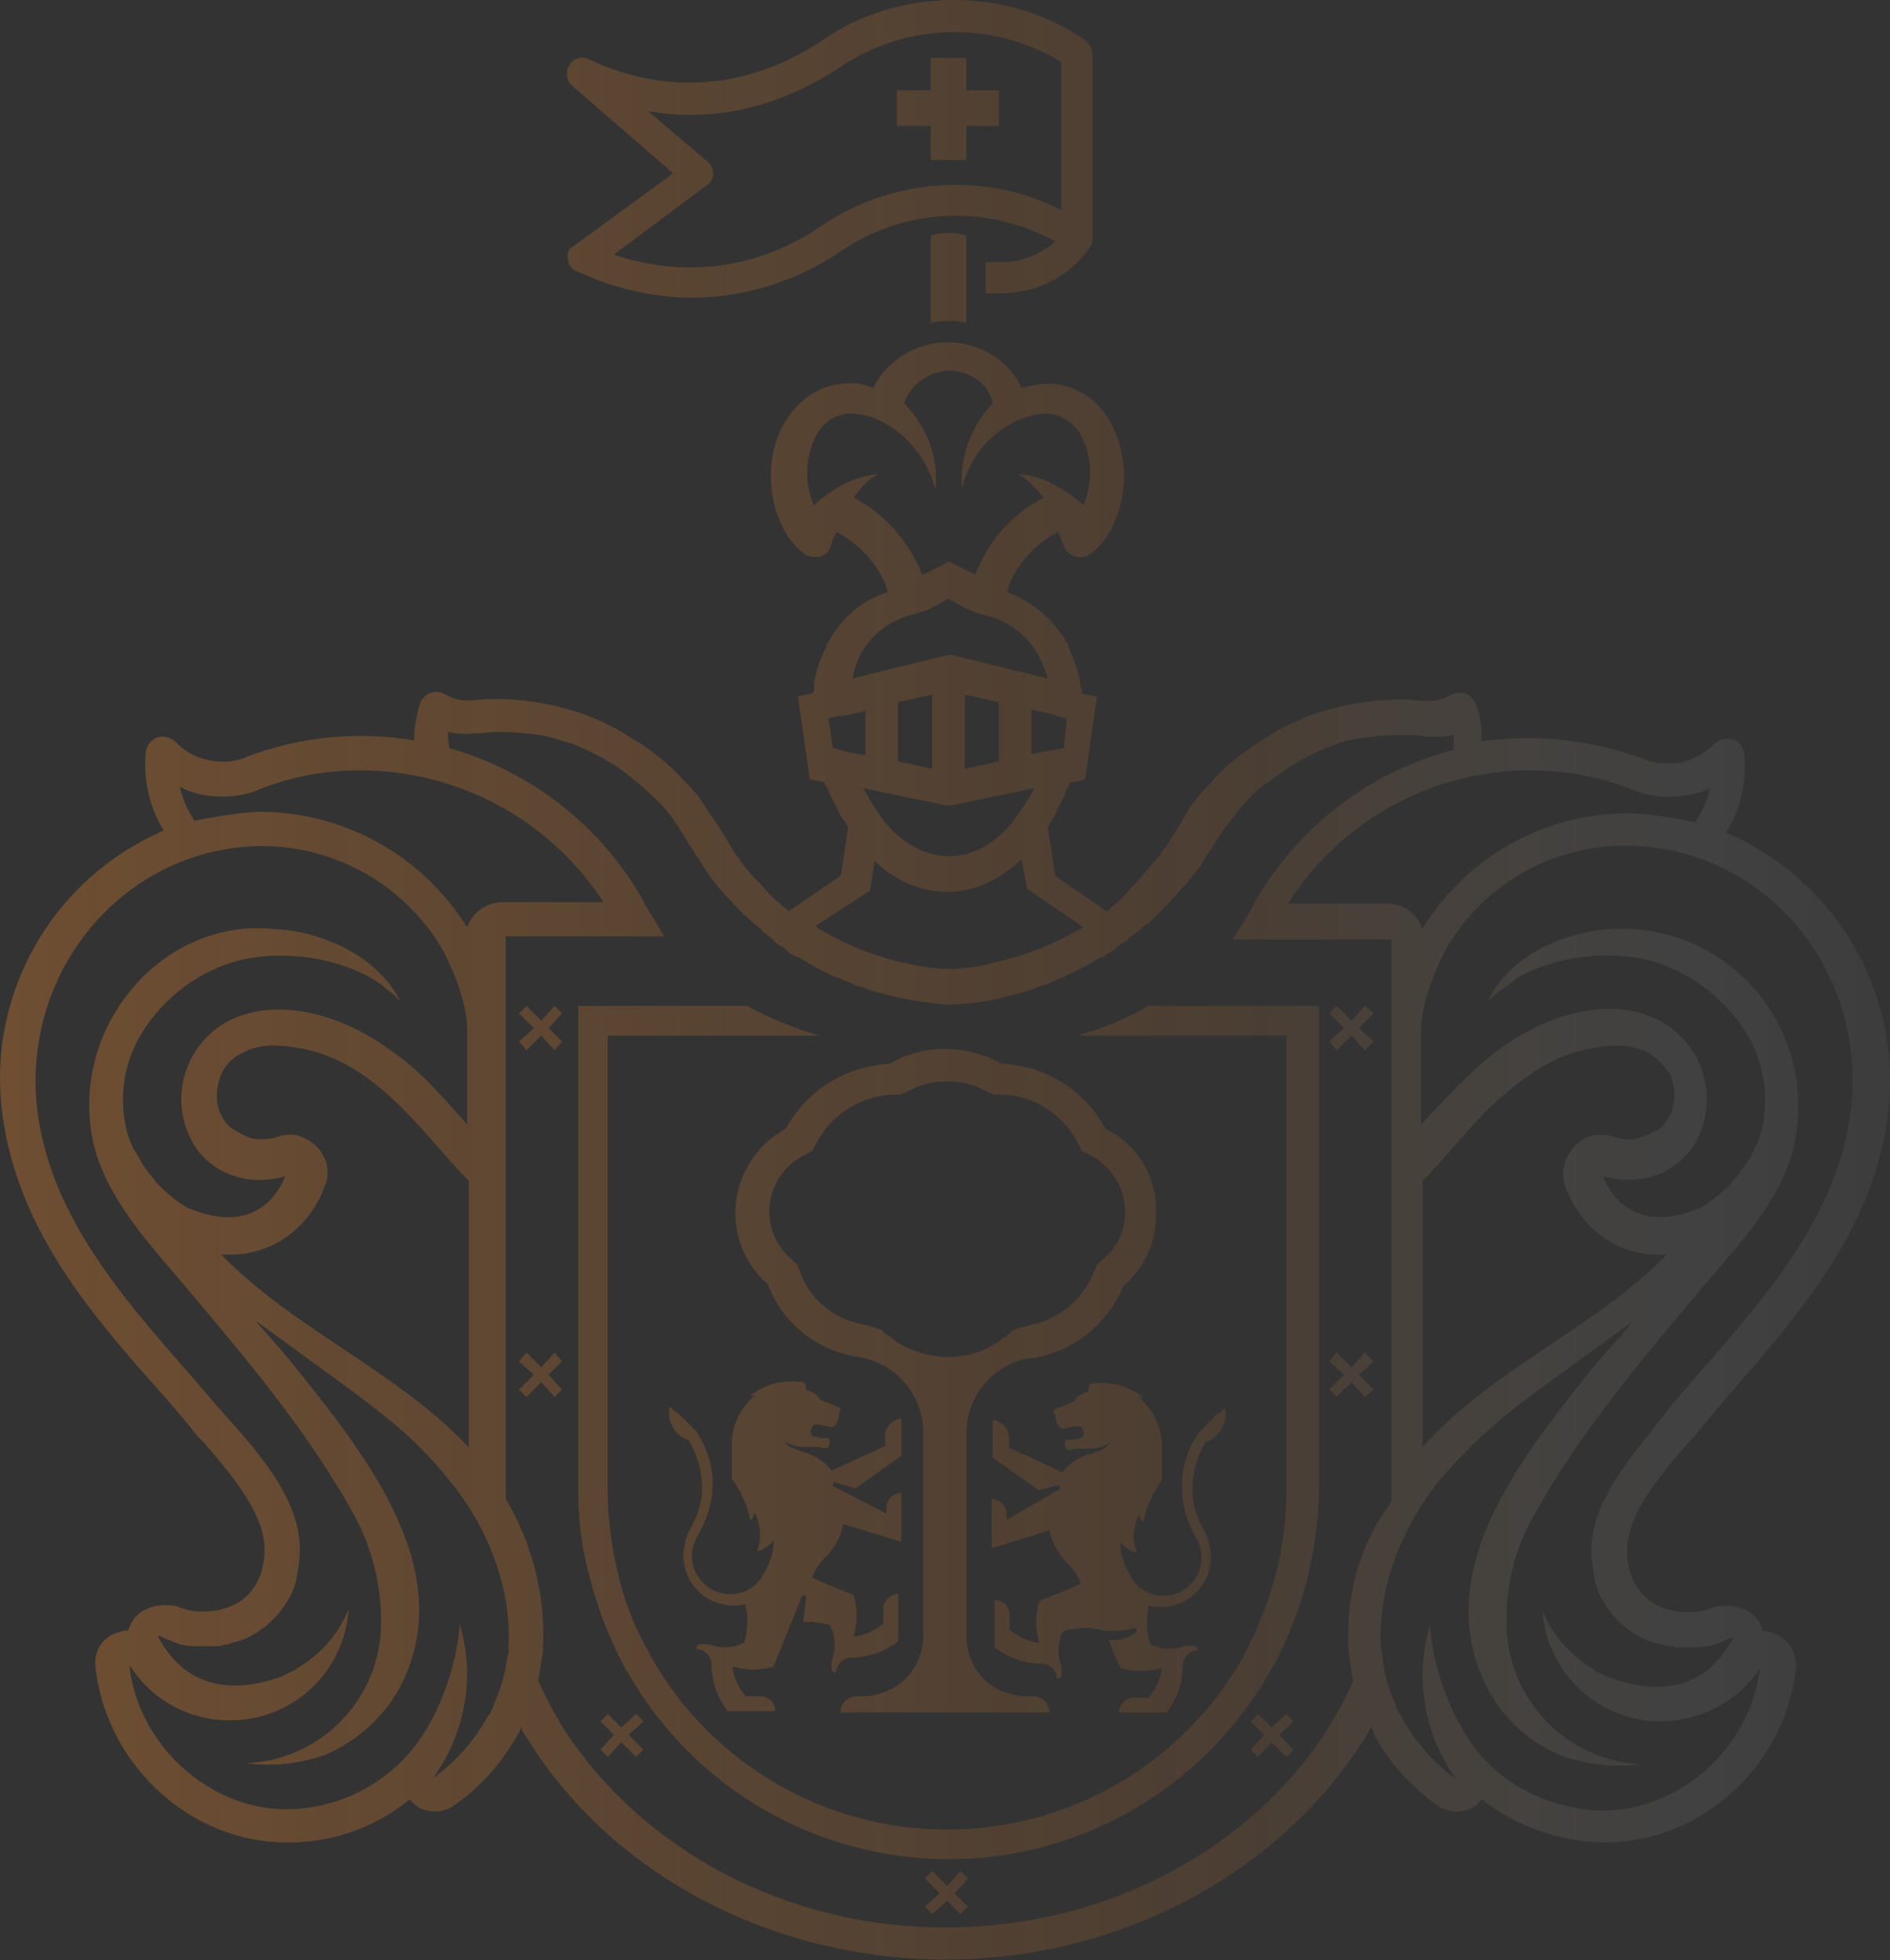 <svg width="217" height="225" viewBox="0 0 217 225" fill="none" xmlns="http://www.w3.org/2000/svg">
<rect x="0" y="0" width="217" height="225" fill="#333333" stroke="none"/>
<path fill-rule="evenodd" clip-rule="evenodd" d="M65.212 29.761C65.22 30.065 65.322 30.358 65.505 30.601C65.688 30.844 65.941 31.024 66.231 31.116C70.376 33.096 74.904 34.143 79.497 34.183C85.638 34.131 91.622 32.236 96.674 28.742C100.266 26.336 104.452 24.967 108.772 24.787C113.091 24.606 117.377 25.62 121.158 27.718C119.376 29.288 117.072 30.137 114.698 30.097H113.167V33.671H114.698C121.699 33.671 124.779 28.936 125.215 28.266L125.238 28.23C125.398 27.976 125.46 27.673 125.414 27.377V6.12C125.395 5.817 125.308 5.523 125.16 5.258C125.013 4.993 124.808 4.765 124.561 4.589C115.722 -1.53 103.304 -1.53 94.465 4.589C86.128 10.206 76.606 11.054 67.591 6.803C67.206 6.608 66.761 6.571 66.349 6.698C65.937 6.825 65.591 7.108 65.383 7.485C65.141 7.855 65.042 8.3 65.104 8.738C65.166 9.176 65.384 9.576 65.719 9.864L77.284 19.898L65.89 28.23C65.611 28.361 65.389 28.587 65.264 28.869C65.14 29.15 65.121 29.467 65.212 29.761ZM81.215 21.258C81.425 21.099 81.595 20.893 81.712 20.657C81.83 20.422 81.891 20.162 81.891 19.898C81.891 19.635 81.83 19.375 81.712 19.139C81.595 18.903 81.425 18.697 81.215 18.538L74.408 12.755C82.063 14.116 89.718 12.222 96.519 7.656C100.251 5.16 104.62 3.783 109.11 3.688C113.599 3.594 118.022 4.786 121.856 7.123V24.128C113.354 19.701 102.472 20.394 94.481 25.83C87.013 30.929 78.66 31.953 70.477 29.228L81.194 21.226L81.215 21.258ZM106.867 27.036V37.064C108.209 36.752 109.606 36.752 110.948 37.064V27.036C109.618 26.629 108.197 26.629 106.867 27.036ZM110.946 18.368H106.866V14.458H102.961V10.372H106.866V6.633H110.946V10.372H114.691V14.458H110.946V18.368ZM196.939 161.973L196.939 161.973L196.939 161.973L196.939 161.973L196.939 161.973L196.939 161.973L196.939 161.973L196.939 161.972L196.939 161.972L196.939 161.972L196.94 161.972L196.94 161.972L196.94 161.972C197.569 161.215 198.199 160.458 198.874 159.702C199.102 159.437 199.33 159.172 199.559 158.907L199.567 158.898C204.617 153.042 209.749 147.091 213.324 139.634C216.386 133.004 217.592 126.203 216.727 119.898C215.995 114.591 213.903 109.563 210.655 105.302C207.407 101.041 203.114 97.692 198.191 95.579C199.878 92.831 200.598 89.597 200.234 86.393C200.186 86.031 200.031 85.692 199.789 85.419C199.546 85.146 199.228 84.952 198.874 84.862C198.516 84.777 198.142 84.781 197.786 84.874C197.429 84.967 197.101 85.146 196.831 85.396C195.851 86.392 194.617 87.101 193.262 87.444C191.846 87.727 190.383 87.667 188.995 87.268L188.653 87.097C184.457 85.557 180.027 84.752 175.558 84.718C173.735 84.718 172.065 84.876 170.25 85.047L170.117 85.06V84.718C170.154 83.382 169.922 82.052 169.434 80.808C169.332 80.537 169.172 80.291 168.967 80.085C168.762 79.88 168.516 79.721 168.244 79.619C167.966 79.517 167.669 79.48 167.374 79.51C167.079 79.539 166.795 79.635 166.543 79.79C165.773 80.249 164.89 80.484 163.993 80.467H163.316C162.358 80.334 161.391 80.279 160.424 80.302C159.059 80.329 157.696 80.441 156.344 80.638C155.021 80.822 153.714 81.106 152.434 81.486C151.154 81.838 149.906 82.293 148.7 82.846C147.513 83.371 146.375 83.997 145.297 84.718C144.544 85.147 143.86 85.646 143.2 86.127L143.2 86.127C142.816 86.407 142.44 86.681 142.064 86.932C141.021 87.747 140.055 88.656 139.178 89.647C138.923 89.991 138.622 90.292 138.321 90.592L138.32 90.592L138.32 90.592L138.32 90.592L138.32 90.593L138.32 90.593L138.32 90.593L138.32 90.593L138.32 90.593L138.32 90.593L138.32 90.593L138.32 90.593L138.319 90.593C138.023 90.889 137.728 91.184 137.477 91.519C136.964 92.159 136.509 92.843 136.116 93.562C135.884 93.935 135.651 94.321 135.414 94.713C134.788 95.751 134.135 96.831 133.396 97.83C133.311 97.915 133.268 97.999 133.226 98.083C133.183 98.169 133.14 98.253 133.054 98.337L132.884 98.507L132.713 98.678C132.542 98.849 132.416 99.019 132.289 99.19C132.162 99.361 132.036 99.532 131.865 99.702C131.697 99.87 131.531 100.077 131.365 100.285L131.364 100.285C131.191 100.501 131.017 100.718 130.841 100.892C130.29 101.421 129.778 101.99 129.31 102.593L128.632 103.271C128.459 103.445 128.242 103.618 128.026 103.791L128.026 103.791L128.026 103.792L128.026 103.792L128.026 103.792L128.026 103.792L128.025 103.792L128.025 103.792L128.025 103.792L128.025 103.792L128.025 103.792L128.025 103.793C127.817 103.959 127.61 104.125 127.443 104.29L127.101 104.631L121.148 100.55L120.3 94.939C120.431 94.68 120.585 94.445 120.736 94.216L120.736 94.216L120.737 94.216C120.981 93.845 121.216 93.488 121.324 93.067L121.49 92.73L122.023 91.706L122.189 91.37C122.267 91.218 122.311 91.067 122.35 90.93C122.399 90.761 122.441 90.614 122.535 90.517C122.535 90.431 122.577 90.389 122.618 90.346C122.659 90.303 122.701 90.261 122.701 90.175C122.718 90.047 122.778 89.929 122.871 89.839L124.573 89.498L125.939 79.971L124.232 79.635C124.232 79.293 124.232 78.952 124.061 78.787C124.061 78.613 124.018 78.398 123.975 78.185C123.933 77.973 123.89 77.762 123.89 77.592C123.6 76.48 123.202 75.399 122.701 74.365V74.146C121.207 71.319 118.728 69.138 115.734 68.017H115.563C115.579 67.887 115.642 67.767 115.739 67.681C115.739 67.61 115.768 67.539 115.801 67.457C115.848 67.339 115.905 67.198 115.905 66.998C117.018 64.417 119.005 62.312 121.516 61.05C121.708 61.631 121.934 62.199 122.194 62.752C122.336 63.126 122.595 63.444 122.932 63.658C123.27 63.873 123.668 63.972 124.066 63.941C124.574 63.95 125.064 63.758 125.432 63.408C126.085 62.869 126.656 62.239 127.128 61.536C128.226 59.738 128.876 57.703 129.025 55.601C129.173 53.5 128.816 51.394 127.982 49.459C126.621 46.232 123.896 44.189 120.514 44.023C119.419 44.056 118.333 44.235 117.286 44.557C115.921 41.319 112.352 39.281 108.778 39.281C105.204 39.281 101.636 41.49 100.275 44.557C99.272 44.072 98.149 43.887 97.043 44.023C93.816 44.189 91.095 46.232 89.575 49.459C88.742 51.393 88.384 53.499 88.531 55.6C88.679 57.702 89.328 59.737 90.423 61.536C90.898 62.238 91.471 62.868 92.125 63.408C92.506 63.732 92.985 63.919 93.485 63.941C94.333 63.941 95.016 63.771 95.357 62.752C95.527 62.164 95.754 61.594 96.035 61.05C98.509 62.361 100.481 64.452 101.646 66.998C101.646 67.072 101.676 67.143 101.711 67.227C101.759 67.343 101.817 67.482 101.817 67.681C101.831 67.81 101.892 67.929 101.988 68.017H101.817C98.585 69.046 96.376 71.249 94.845 74.146V74.317C94.3 75.332 93.9 76.418 93.656 77.544C93.515 77.926 93.457 78.333 93.485 78.739C93.528 79.033 93.468 79.332 93.314 79.587L91.613 79.923L92.973 89.45L94.674 89.791V89.791C94.674 89.957 94.674 90.127 94.845 90.127C94.845 90.213 94.888 90.255 94.93 90.298C94.973 90.341 95.016 90.383 95.016 90.469C95.091 90.618 95.133 90.768 95.171 90.903C95.219 91.077 95.261 91.226 95.357 91.322L95.528 91.658C95.693 92 95.864 92.341 96.035 92.682L96.205 93.018C96.541 93.679 96.939 94.306 97.395 94.891L96.547 100.502L90.594 104.583C89.398 103.699 88.314 102.673 87.367 101.527L86.833 100.993C86.16 100.298 85.534 99.559 84.961 98.779V98.609L84.79 98.438L84.619 98.267C84.533 98.184 84.491 98.099 84.448 98.014C84.405 97.93 84.363 97.845 84.278 97.761C84.046 97.388 83.813 97.002 83.576 96.61C82.95 95.573 82.297 94.492 81.558 93.493C81.275 93.135 81.055 92.775 80.833 92.415L80.833 92.414L80.833 92.414L80.833 92.414L80.833 92.414L80.833 92.414L80.833 92.414L80.833 92.414L80.833 92.414L80.833 92.414L80.833 92.414L80.833 92.414L80.833 92.414C80.636 92.093 80.438 91.772 80.197 91.45C79.678 90.784 79.109 90.158 78.496 89.578C77.618 88.585 76.65 87.677 75.605 86.863C74.599 86.025 73.516 85.284 72.372 84.649C70.176 83.207 67.768 82.116 65.235 81.416C63.948 81.055 62.641 80.772 61.319 80.568C59.968 80.371 58.605 80.259 57.239 80.232C56.272 80.214 55.306 80.269 54.348 80.398H53.67C52.774 80.414 51.89 80.18 51.12 79.72C50.87 79.561 50.585 79.463 50.29 79.434C49.994 79.404 49.696 79.444 49.419 79.549C49.148 79.653 48.902 79.812 48.697 80.017C48.492 80.222 48.333 80.468 48.229 80.739C47.837 82.008 47.607 83.322 47.546 84.649V84.99C41.092 83.907 34.467 84.553 28.343 86.863L28.002 87.028C26.629 87.513 25.142 87.573 23.734 87.199C22.363 86.904 21.117 86.192 20.166 85.161C19.895 84.911 19.568 84.731 19.211 84.638C18.855 84.545 18.481 84.541 18.123 84.628C17.783 84.743 17.479 84.945 17.24 85.213C17.002 85.481 16.837 85.807 16.762 86.159C16.398 89.362 17.115 92.596 18.8 95.344C13.878 97.456 9.585 100.805 6.338 105.065C3.091 109.325 1.001 114.352 0.269 119.658C-0.584 125.957 0.605 132.753 3.667 139.394C7.236 147.044 12.682 153.338 18.123 159.462L18.123 159.462C19.483 160.993 20.843 162.524 22.033 164.049C22.438 164.601 22.893 165.113 23.393 165.58C26.625 169.314 30.37 173.747 30.37 177.849C30.37 182.266 27.644 184.992 23.222 184.992C22.289 184.996 21.364 184.814 20.502 184.458C20.181 184.319 19.831 184.26 19.483 184.287C19.483 184.287 15.749 183.754 14.72 187.179C14.371 187.151 14.021 187.21 13.701 187.349C12.813 187.553 12.036 188.089 11.53 188.846C11.025 189.604 10.828 190.526 10.98 191.425V191.601C12.34 202.653 21.862 211.497 32.92 211.497H33.261C38.281 211.473 43.141 209.732 47.034 206.563L47.205 206.734C47.536 207.127 47.954 207.438 48.424 207.644C48.895 207.85 49.407 207.946 49.92 207.923C50.714 207.96 51.496 207.721 52.134 207.246C55.172 205.128 57.676 202.332 59.447 199.079C59.661 198.848 59.783 198.546 59.788 198.231C59.875 198.318 59.918 198.447 59.961 198.577C60.002 198.702 60.043 198.827 60.125 198.914C60.334 199.241 60.487 199.486 60.648 199.744L60.649 199.744C60.75 199.906 60.855 200.073 60.978 200.269C70.841 215.578 89.036 224.929 108.592 224.929C128.147 224.929 146.347 215.407 156.21 200.269C156.532 199.843 156.816 199.39 157.059 198.914C157.142 198.828 157.185 198.698 157.227 198.57C157.27 198.437 157.313 198.307 157.4 198.231C157.446 198.324 157.493 198.404 157.536 198.478C157.651 198.676 157.741 198.831 157.741 199.079C159.513 202.332 162.017 205.128 165.055 207.246C165.701 207.7 166.474 207.937 167.263 207.923C167.777 207.946 168.29 207.851 168.761 207.644C169.233 207.438 169.651 207.127 169.983 206.734L170.154 206.563C174.101 209.636 178.927 211.365 183.927 211.497H184.269C195.321 211.497 204.848 202.824 206.203 191.601V191.499C206.285 190.611 206.059 189.722 205.564 188.98C205.069 188.238 204.334 187.689 203.482 187.424C203.162 187.284 202.812 187.226 202.464 187.253C201.445 183.85 197.7 184.362 197.7 184.362C197.353 184.336 197.006 184.394 196.687 184.533C195.818 184.874 194.894 185.055 193.961 185.066C189.539 185.066 186.818 182.34 186.818 177.924C186.818 173.843 190.552 169.389 193.79 165.655C194.23 165.241 194.628 164.785 194.98 164.295H194.958C195.649 163.523 196.293 162.749 196.938 161.974L196.938 161.974L196.938 161.974L196.938 161.974L196.938 161.974L196.938 161.974L196.938 161.973L196.939 161.973ZM175.755 88.452C179.774 88.411 183.762 89.163 187.49 90.666L187.826 90.831C189.909 91.538 192.146 91.656 194.292 91.173C194.996 91.022 195.681 90.793 196.335 90.49C196.014 91.887 195.437 93.213 194.633 94.4C194.633 94.4 189.709 93.349 186.973 93.349C182.225 93.343 177.556 94.559 173.415 96.882C169.274 99.205 165.801 102.555 163.332 106.61C163.026 105.733 162.446 104.978 161.677 104.457C160.908 103.937 159.992 103.678 159.064 103.719H147.862C150.848 99.028 154.969 95.166 159.844 92.492C164.718 89.818 170.189 88.417 175.75 88.42L175.755 88.452ZM179.654 136.023C179.729 136.171 179.771 136.321 179.81 136.456C179.858 136.629 179.9 136.779 179.996 136.871C179.996 136.871 182.716 144.339 191.054 144.014H191.39C187.459 148.025 182.771 151.166 178.075 154.312L178.075 154.312C172.818 157.834 167.552 161.362 163.332 166.124V135.538C163.453 135.415 163.574 135.311 163.688 135.214L163.688 135.214L163.689 135.214L163.689 135.214C163.891 135.041 164.071 134.889 164.18 134.684C165.056 133.74 165.91 132.769 166.768 131.791C168.072 130.307 169.387 128.809 170.816 127.371C174.384 123.968 178.283 120.911 183.399 120.228C185.437 119.887 187.48 119.887 189.347 120.911C190.301 121.525 191.114 122.334 191.731 123.285C191.731 123.285 193.427 126.688 190.712 129.409C190.542 129.585 190.366 129.755 190.179 129.755C189.346 130.266 188.422 130.612 187.458 130.774C186.829 130.81 186.198 130.753 185.586 130.604C184.885 130.324 184.13 130.208 183.378 130.262C182.801 130.316 182.243 130.496 181.744 130.789C181.244 131.082 180.815 131.481 180.487 131.958C180.029 132.522 179.713 133.187 179.564 133.898C179.416 134.609 179.439 135.345 179.633 136.044L179.654 136.023ZM122.151 85.876L122.494 82.519C122.168 82.397 121.784 82.284 121.411 82.174C121.199 82.111 120.989 82.049 120.796 81.987C120.521 81.925 120.264 81.865 120.013 81.807L120.011 81.807L120.01 81.807C119.485 81.685 118.989 81.569 118.412 81.454V86.553L120.284 86.217L122.151 85.876ZM108.89 92.512L108.912 92.507L108.933 92.512H108.89ZM108.912 92.507L118.764 90.469C118.373 91.243 117.918 91.984 117.404 92.682C117.19 92.999 116.979 93.318 116.768 93.637C116.64 93.829 116.513 94.021 116.385 94.213C114.513 96.592 111.963 98.289 108.917 98.289C105.871 98.289 103.305 96.422 101.449 94.213C101.172 93.781 100.899 93.377 100.624 92.969L100.623 92.969L100.623 92.969L100.623 92.969L100.623 92.969L100.623 92.968L100.623 92.968L100.623 92.968L100.62 92.963C100.557 92.87 100.493 92.776 100.43 92.682C100.154 92.329 99.936 91.931 99.72 91.534L99.719 91.534C99.518 91.165 99.317 90.798 99.07 90.469L108.912 92.507ZM103.108 87.412V80.606C103.604 80.497 104.082 80.387 104.536 80.282L104.538 80.282L104.538 80.282L104.539 80.282C105.486 80.064 106.331 79.869 107.023 79.757V88.255L103.108 87.412ZM110.763 88.255V79.757C111.35 79.852 112.048 80.014 112.825 80.194L112.826 80.194L112.826 80.194L112.827 80.194L112.829 80.195C113.406 80.328 114.026 80.472 114.678 80.606V87.412L110.763 88.255ZM98.014 57.135C98.862 55.945 99.71 54.927 100.905 54.414C100.905 54.414 97.331 54.414 93.437 57.988C92.935 56.808 92.676 55.538 92.676 54.255C92.676 52.971 92.935 51.701 93.437 50.52C94.283 48.654 95.644 47.633 97.518 47.459C98.882 47.496 100.219 47.844 101.428 48.477C102.888 49.282 104.169 50.376 105.193 51.692C106.216 53.008 106.961 54.519 107.381 56.132C107.381 56.132 108.234 51.865 104.831 47.459C104.658 47.288 104.486 47.072 104.314 46.856L104.314 46.856C104.147 46.647 103.98 46.437 103.812 46.269C104.198 45.212 104.888 44.294 105.796 43.629C106.704 42.965 107.788 42.584 108.912 42.535C111.291 42.535 113.504 44.066 114.011 46.269C113.633 46.631 113.292 47.029 112.992 47.459C109.792 51.881 110.443 56.132 110.443 56.132C110.803 54.494 111.524 52.956 112.554 51.632C113.584 50.308 114.896 49.23 116.396 48.477C117.604 47.845 118.942 47.496 120.306 47.459C121.199 47.555 122.05 47.89 122.769 48.428C123.488 48.967 124.049 49.69 124.392 50.52C124.894 51.701 125.152 52.971 125.152 54.255C125.152 55.538 124.894 56.808 124.392 57.988C120.476 54.414 116.924 54.414 116.924 54.414C118.044 55.141 119.025 56.062 119.82 57.135C116.58 58.779 113.998 61.479 112.502 64.79C112.421 64.873 112.38 65.001 112.339 65.129C112.296 65.263 112.253 65.396 112.165 65.472C112.165 65.558 112.123 65.642 112.08 65.726C112.037 65.81 111.995 65.894 111.995 65.979L108.933 64.454C107.948 65.03 106.925 65.54 105.871 65.979C105.871 65.894 105.828 65.81 105.786 65.726C105.743 65.642 105.7 65.558 105.7 65.472C105.616 65.388 105.574 65.258 105.532 65.129C105.488 64.996 105.446 64.865 105.359 64.79C103.812 61.517 101.249 58.831 98.051 57.135H98.014ZM103.625 70.913C104.077 70.734 104.577 70.595 105.075 70.456C105.512 70.334 105.947 70.212 106.346 70.065C107.229 69.675 108.081 69.218 108.896 68.7C109.711 69.217 110.563 69.674 111.445 70.065C112.327 70.422 113.237 70.706 114.166 70.913C117.398 72.103 119.441 74.647 120.29 77.885L117.402 77.175C109.781 75.302 109.222 75.165 109.088 75.165C108.917 75.165 108.069 75.335 97.886 77.885C98.14 76.313 98.81 74.837 99.827 73.611C100.843 72.385 102.17 71.454 103.668 70.913H103.625ZM95.624 85.876L95.117 82.478C95.722 82.282 96.35 82.167 96.984 82.137C97.561 82.021 98.058 81.906 98.583 81.784L98.585 81.783C98.836 81.725 99.093 81.665 99.369 81.603V86.708L97.496 86.361L95.624 85.855V85.876ZM100.425 98.801L100.596 98.972C102.775 101.116 105.699 102.335 108.757 102.375C111.989 102.375 114.539 101.014 116.918 98.972L117.265 98.63L117.942 102.033L124.408 106.45L123.383 106.983C120.617 108.543 117.638 109.69 114.539 110.387C112.715 110.92 110.828 111.207 108.928 111.24C107.265 111.193 105.612 110.964 103.999 110.557C100.838 109.888 97.798 108.74 94.984 107.154C94.495 106.932 94.038 106.647 93.624 106.306L99.913 102.225L99.891 102.204L100.425 98.801ZM22.865 91.151C25.009 91.635 27.244 91.516 29.325 90.81L29.666 90.645C33.398 89.156 37.383 88.405 41.401 88.431C46.942 88.433 52.395 89.818 57.265 92.46C62.135 95.103 66.268 98.92 69.289 103.564H57.895C56.968 103.522 56.051 103.779 55.283 104.299C54.514 104.819 53.933 105.574 53.627 106.45C51.13 102.422 47.652 99.092 43.519 96.773C39.385 94.454 34.731 93.221 29.991 93.189C27.266 93.189 22.337 94.213 22.337 94.213C21.531 93.025 20.954 91.698 20.635 90.298C21.329 90.686 22.074 90.974 22.849 91.151H22.865ZM58.407 189.302C58.451 189.596 58.391 189.896 58.236 190.15V190.32C58.236 190.488 58.194 190.656 58.151 190.826C58.109 190.997 58.066 191.168 58.066 191.339C57.793 192.813 57.336 194.247 56.705 195.607V195.777C56.621 195.861 56.579 195.992 56.536 196.121C56.493 196.254 56.45 196.384 56.364 196.46C56.364 196.626 56.193 196.796 56.023 196.967C54.493 199.792 52.343 202.234 49.733 204.109C52.228 200.639 53.594 196.483 53.644 192.209C53.623 190.252 53.337 188.307 52.795 186.426C52.437 190.619 51.162 194.681 49.061 198.327C47.429 201.136 45.097 203.474 42.293 205.114C39.488 206.753 36.307 207.639 33.059 207.683H32.883C24.038 207.683 15.872 200.365 14.853 191.185L15.024 191.355C16.254 193.252 17.943 194.808 19.935 195.878C21.927 196.949 24.156 197.499 26.418 197.479C29.883 197.487 33.221 196.171 35.749 193.801C38.277 191.43 39.805 188.184 40.02 184.725C38.876 187.595 36.782 189.986 34.088 191.499L33.917 191.675C33.59 191.804 33.289 191.96 32.993 192.112C32.518 192.357 32.059 192.594 31.533 192.7C27.964 193.862 21.681 194.7 18.101 187.765C18.352 187.765 18.508 187.855 18.709 187.97C18.781 188.012 18.859 188.056 18.95 188.101C19.279 188.184 19.569 188.311 19.857 188.437C20.165 188.573 20.471 188.707 20.822 188.784C21.494 188.921 22.18 188.977 22.865 188.95H24.737C25.085 188.975 25.434 188.919 25.756 188.784C25.995 188.809 26.235 188.748 26.433 188.613C27.398 188.452 28.321 188.106 29.154 187.595C30.775 186.651 32.123 185.302 33.064 183.679C33.579 182.848 33.927 181.924 34.088 180.959C34.286 179.951 34.4 178.929 34.429 177.902C34.429 172.064 29.753 166.822 25.955 162.566C25.655 162.229 25.36 161.898 25.073 161.574C23.826 160.095 22.547 158.628 21.263 157.156C16.065 151.198 10.8 145.162 7.39 137.933C4.835 132.492 3.475 126.373 4.328 120.42C6.03 107.33 16.912 97.126 30.178 97.126C34.391 97.14 38.526 98.264 42.168 100.383C45.809 102.502 48.829 105.542 50.923 109.197L50.955 109.26C51.39 110.121 53.644 114.573 53.644 118.212V129.089C53.347 128.758 53.055 128.428 52.764 128.101L52.751 128.087L52.749 128.084L52.749 128.084C50.209 125.225 47.83 122.546 44.629 120.415C39.529 116.681 31.874 114.121 25.921 117.359C24.715 118.052 23.665 118.986 22.834 120.102C22.003 121.219 21.41 122.493 21.091 123.848C20.773 125.202 20.736 126.607 20.982 127.977C21.228 129.346 21.753 130.651 22.523 131.809C22.523 131.809 25.756 136.909 32.728 135.036C32.728 135.036 30.514 142.013 22.353 138.952C21.738 138.774 21.161 138.485 20.651 138.098C19.669 137.398 18.758 136.603 17.931 135.724C17.752 135.445 17.528 135.178 17.306 134.913C17.104 134.672 16.904 134.432 16.741 134.188C16.462 133.831 16.242 133.429 16.022 133.029C15.822 132.664 15.623 132.3 15.381 131.974C14.888 131.013 14.543 129.982 14.357 128.918C13.778 125.734 14.258 122.448 15.722 119.562C16.894 117.37 18.487 115.431 20.409 113.856C22.331 112.281 24.545 111.1 26.924 110.381C31.853 109.021 38.126 109.704 42.57 112.254C43.258 112.609 43.889 113.066 44.442 113.609C45.032 113.966 45.551 114.429 45.973 114.974C43.418 109.704 36.787 106.813 31.341 106.637C24.881 105.959 18.587 109.021 14.677 114.105C12.859 116.405 11.555 119.067 10.851 121.912C10.147 124.758 10.06 127.722 10.596 130.604C11.72 136.545 16.186 141.735 20.117 146.303C20.347 146.569 20.575 146.834 20.8 147.097C21.181 147.55 21.562 148.004 21.944 148.457L21.949 148.464C28.721 156.515 35.548 164.631 40.697 173.966C42.727 177.735 43.78 181.953 43.759 186.234C43.768 190.405 42.162 194.416 39.279 197.429C36.395 200.441 32.456 202.22 28.29 202.392C31.389 202.805 34.542 202.455 37.475 201.373C40.978 199.839 43.897 197.221 45.802 193.905C52.878 180.74 42.268 167.425 34.348 157.486L34.345 157.482L34.334 157.468C34.073 157.14 33.815 156.816 33.56 156.496C33.027 155.813 30.498 152.922 29.293 151.562L38.644 158.363C40.516 159.723 42.377 161.089 44.261 162.63C47.039 164.813 49.546 167.32 51.728 170.098C55.644 174.862 58.871 181.999 58.364 189.302H58.407ZM25.415 144.025H25.948C34.285 144.195 37.001 136.882 37.001 136.882C37.079 136.73 37.122 136.58 37.161 136.444C37.21 136.275 37.252 136.129 37.347 136.034C37.594 135.352 37.661 134.617 37.542 133.901C37.422 133.185 37.12 132.513 36.665 131.948C35.919 131.073 34.901 130.475 33.773 130.251C33.019 130.197 32.263 130.314 31.56 130.593C30.949 130.742 30.32 130.8 29.693 130.764C28.742 130.764 27.935 130.299 27.142 129.842C27.085 129.81 27.029 129.777 26.972 129.745C26.886 129.658 26.799 129.615 26.709 129.571C26.623 129.529 26.533 129.485 26.439 129.398C23.718 126.848 25.42 123.274 25.42 123.274C25.888 122.213 26.737 121.366 27.799 120.901C29.501 119.876 31.714 119.876 33.752 120.218C38.852 120.901 42.767 123.786 46.336 127.36C47.773 128.801 49.088 130.303 50.391 131.79C51.244 132.764 52.092 133.732 52.966 134.674C53.078 134.782 53.271 134.976 53.481 135.187L53.481 135.188L53.491 135.197L53.639 135.346L53.819 135.527V166.135C49.564 161.627 44.469 158.223 39.368 154.816C34.475 151.548 29.578 148.277 25.415 144.025ZM154.829 189.43V189.6C154.994 190.795 155.165 191.979 155.336 193.004C154.703 194.477 153.965 195.904 153.127 197.271C153.055 197.414 152.948 197.588 152.838 197.767C152.688 198.011 152.533 198.264 152.45 198.46C143.776 212.068 127.277 221.248 108.57 221.248C89.863 221.248 73.54 212.063 64.696 198.434C64.621 198.283 64.508 198.1 64.393 197.912L64.393 197.912L64.393 197.912L64.393 197.911C64.248 197.674 64.099 197.432 64.019 197.244C63.367 196.206 62.818 195.067 62.29 193.974C62.127 193.636 61.966 193.302 61.805 192.977L61.813 192.919C61.981 191.749 62.149 190.576 62.338 189.574V189.403C62.668 183.325 61.183 177.287 58.071 172.056V107.474H76.266L73.971 103.711C73.975 103.713 73.978 103.715 73.981 103.716L73.987 103.719C74.008 103.727 74.03 103.73 74.052 103.73C71.674 99.42 68.465 95.624 64.611 92.56C60.758 89.497 56.336 87.227 51.6 85.881C51.6 85.714 51.558 85.503 51.516 85.291C51.473 85.077 51.43 84.863 51.43 84.692V84.014C52.434 84.236 53.469 84.292 54.492 84.18C55.024 84.18 55.465 84.134 55.886 84.091L55.886 84.091C56.27 84.052 56.637 84.014 57.041 84.014H57.724C59.09 84.041 60.453 84.154 61.805 84.35C62.669 84.459 63.466 84.705 64.28 84.956C64.748 85.1 65.221 85.246 65.715 85.369C66.938 85.866 68.132 86.434 69.289 87.071C70.429 87.712 71.511 88.453 72.521 89.284C73.54 90.133 74.559 90.986 75.407 91.834C76.399 92.791 77.258 93.877 77.962 95.061C78.811 96.427 79.659 97.787 80.683 99.329C81.551 100.745 82.578 102.056 83.745 103.239C84.494 104.076 85.288 104.872 86.124 105.623C86.294 105.791 86.508 105.961 86.721 106.13L86.721 106.13L86.721 106.13C86.935 106.299 87.148 106.469 87.319 106.637L87.484 106.813C87.651 106.977 87.858 107.143 88.066 107.31C88.282 107.483 88.499 107.657 88.674 107.832C88.696 107.831 88.718 107.835 88.738 107.843C88.759 107.851 88.778 107.863 88.794 107.878C88.81 107.894 88.823 107.912 88.831 107.932C88.84 107.953 88.844 107.975 88.844 107.997C89.198 108.337 89.598 108.624 90.034 108.85C90.056 108.85 90.079 108.854 90.1 108.862C90.121 108.87 90.14 108.883 90.156 108.899L90.16 108.903L90.165 108.909C90.168 108.912 90.17 108.915 90.173 108.918L90.174 108.92C90.177 108.925 90.18 108.93 90.183 108.935C90.187 108.941 90.19 108.948 90.193 108.955C90.201 108.976 90.205 108.999 90.204 109.021C90.59 109.401 91.054 109.691 91.565 109.869H91.735C93.536 111.069 95.478 112.042 97.518 112.766C97.688 112.766 97.688 112.766 97.859 112.931C98.169 113.12 98.517 113.237 98.878 113.273C99.759 113.633 100.669 113.916 101.598 114.121C104.039 114.778 106.542 115.176 109.066 115.31C111.599 115.261 114.112 114.861 116.534 114.121C117.465 113.916 118.377 113.633 119.26 113.273C119.429 113.187 119.599 113.144 119.769 113.101L119.77 113.101C119.939 113.059 120.109 113.016 120.279 112.931C120.352 112.931 120.394 112.931 120.431 112.918C120.481 112.901 120.523 112.86 120.62 112.766L120.62 112.766L120.62 112.766C122.629 111.972 124.564 111.003 126.403 109.869H126.573C126.823 109.704 127.032 109.579 127.241 109.453L127.241 109.453C127.457 109.324 127.673 109.195 127.934 109.021C127.938 109.021 127.942 109.021 127.947 109.021L127.953 109.021C127.958 109.02 127.963 109.02 127.968 109.019L127.972 109.018L127.98 109.016L127.988 109.014C127.992 109.013 127.996 109.011 128 109.01C128.021 109.001 128.04 108.989 128.056 108.973C128.072 108.957 128.084 108.938 128.093 108.917C128.101 108.896 128.105 108.873 128.104 108.85C128.459 108.514 128.857 108.227 129.288 107.997C129.288 107.997 129.464 107.997 129.464 107.832L129.801 107.49C129.89 107.49 129.934 107.448 129.977 107.406C130.019 107.365 130.061 107.325 130.142 107.325C130.313 107.149 130.483 106.978 130.675 106.978L130.841 106.813C131.137 106.478 131.482 106.19 131.865 105.959L132.036 105.794C132.87 105.041 133.664 104.245 134.415 103.41C134.684 103.14 134.941 102.839 135.196 102.542L135.196 102.542C135.445 102.25 135.692 101.961 135.946 101.708L136.287 101.372C136.467 101.086 136.697 100.813 136.924 100.543C137.122 100.309 137.318 100.077 137.477 99.841L137.818 99.499C137.904 99.322 138.037 99.099 138.169 98.878C138.292 98.673 138.413 98.469 138.495 98.305C138.852 97.772 139.162 97.287 139.474 96.799L139.474 96.798L139.475 96.797C139.759 96.352 140.045 95.905 140.368 95.419C141.216 94.229 142.064 93.205 142.917 92.186C143.757 91.203 144.73 90.343 145.809 89.631C146.844 88.837 147.924 88.102 149.041 87.428C150.196 86.79 151.388 86.22 152.61 85.721C153.861 85.202 155.179 84.859 156.525 84.702C157.877 84.504 159.24 84.39 160.606 84.361H161.283C162.137 84.343 162.99 84.4 163.833 84.532C164.856 84.645 165.891 84.588 166.895 84.361V86.063C162.02 87.344 157.456 89.603 153.481 92.702C149.55 95.767 146.276 99.59 143.853 103.944C143.84 103.952 143.828 103.961 143.817 103.972C143.809 103.98 143.802 103.99 143.796 104C143.79 104.008 143.786 104.018 143.782 104.027C143.774 104.048 143.77 104.07 143.771 104.092C143.798 104.043 143.826 103.993 143.853 103.944C143.859 103.941 143.865 103.937 143.872 103.935C143.892 103.926 143.914 103.922 143.936 103.922L141.557 107.832H159.752V172.44C155.842 177.54 154.482 183.642 154.823 189.44L154.829 189.43ZM182.716 178.036C182.748 179.066 182.862 180.091 183.058 181.103C183.218 182.065 183.564 182.988 184.076 183.818C184.546 184.626 185.118 185.37 185.778 186.032C186.441 186.689 187.182 187.26 187.987 187.733C188.834 188.218 189.755 188.562 190.712 188.752C190.798 188.752 190.937 188.796 191.072 188.839L191.073 188.839C191.199 188.879 191.32 188.918 191.39 188.918C191.739 188.889 192.089 188.95 192.409 189.094H194.281C195.637 189.158 196.985 188.863 198.191 188.24C198.356 188.158 198.486 188.115 198.611 188.074C198.746 188.03 198.876 187.987 199.039 187.899C195.47 194.871 189.181 194.022 185.607 192.833C184.772 192.601 183.972 192.258 183.228 191.814C183.219 191.814 183.21 191.814 183.201 191.813C183.194 191.812 183.187 191.81 183.181 191.809C183.175 191.807 183.168 191.805 183.162 191.803C183.141 191.794 183.122 191.782 183.106 191.766C183.097 191.757 183.09 191.748 183.083 191.738C183.078 191.729 183.073 191.719 183.069 191.71C183.064 191.697 183.061 191.685 183.059 191.672C183.059 191.668 183.058 191.663 183.058 191.659L183.058 191.651L183.058 191.643C180.355 190.123 178.254 187.723 177.105 184.842C177.322 188.301 178.851 191.546 181.38 193.915C183.909 196.284 187.247 197.599 190.712 197.591C192.963 197.579 195.177 197.018 197.161 195.956C199.134 194.901 200.821 193.383 202.078 191.534C200.963 200.62 192.856 207.827 184.076 207.827H183.906C177.105 207.662 170.981 204.093 167.903 198.477C165.804 194.83 164.53 190.768 164.169 186.576C163.625 188.454 163.339 190.397 163.321 192.353C163.339 196.634 164.707 200.801 167.231 204.259C164.619 202.385 162.467 199.943 160.937 197.116C160.937 196.967 160.805 196.817 160.662 196.653C160.641 196.63 160.621 196.607 160.6 196.583C160.52 196.49 160.478 196.368 160.436 196.247C160.391 196.12 160.347 195.993 160.259 195.905V195.735C159.624 194.377 159.167 192.942 158.899 191.467C158.899 191.301 158.857 191.134 158.815 190.966L158.814 190.966L158.814 190.966C158.771 190.795 158.728 190.623 158.728 190.448V190.283C158.773 189.987 158.712 189.685 158.557 189.43C158.024 182.122 161.278 174.974 165.023 170.226C167.294 167.529 169.793 165.03 172.49 162.758C174.363 161.222 176.224 159.862 178.102 158.491L187.458 151.69C186.797 152.577 185.419 154.112 184.389 155.261L184.388 155.262L184.387 155.263C183.832 155.881 183.378 156.387 183.191 156.619C183.058 156.785 182.924 156.953 182.789 157.122L182.466 157.527C174.517 167.479 163.848 180.837 170.922 194.033C172.731 197.43 175.685 200.076 179.26 201.501C182.189 202.592 185.343 202.942 188.44 202.52C184.284 202.32 180.362 200.534 177.484 197.529C174.606 194.524 172.99 190.529 172.971 186.368C172.869 182.077 173.926 177.839 176.032 174.099C181.173 164.781 187.985 156.677 194.74 148.639L194.741 148.639L194.741 148.639L194.741 148.639L194.741 148.639L194.741 148.638L194.741 148.638L194.741 148.638L194.741 148.638L194.741 148.638L194.741 148.638L194.742 148.638L194.762 148.614C195.149 148.152 195.537 147.691 195.924 147.23C196.25 146.85 196.583 146.466 196.92 146.076C200.799 141.596 205.191 136.523 206.128 130.737C206.667 127.855 206.581 124.891 205.877 122.045C205.173 119.199 203.867 116.537 202.048 114.238C200.069 111.757 197.536 109.776 194.652 108.453C191.767 107.13 188.613 106.502 185.442 106.621C179.83 106.797 173.173 109.688 170.821 114.958C171.187 114.589 171.453 114.37 171.702 114.165C171.913 113.991 172.111 113.828 172.346 113.593C173.001 113.185 173.627 112.732 174.219 112.238C178.641 109.688 184.935 109.005 189.864 110.365C194.643 111.865 198.657 115.154 201.066 119.546C202.508 122.439 202.985 125.718 202.426 128.902C202.242 129.966 201.899 130.997 201.407 131.958C201.054 132.753 200.597 133.498 200.047 134.172C199.704 134.723 199.305 135.238 198.858 135.708C198.03 136.586 197.119 137.381 196.137 138.082C195.627 138.469 195.05 138.758 194.436 138.936C186.269 141.997 184.06 135.02 184.06 135.02C191.038 136.893 194.265 131.793 194.265 131.793C195.033 130.635 195.556 129.332 195.802 127.965C196.048 126.597 196.011 125.194 195.694 123.841C195.376 122.488 194.785 121.214 193.957 120.099C193.129 118.983 192.081 118.049 190.878 117.353C184.93 113.95 177.275 116.665 172.176 120.41C169.24 122.609 166.812 125.194 164.341 127.825C163.948 128.244 163.553 128.664 163.156 129.083V118.201C163.156 114.627 165.54 109.864 165.881 109.187C167.945 105.502 170.957 102.436 174.605 100.308C178.252 98.18 182.403 97.066 186.626 97.083C200.063 97.083 210.774 107.288 212.476 120.378C213.324 126.331 211.943 132.449 209.414 137.89C206.003 145.097 200.764 151.11 195.587 157.053L195.586 157.054C194.288 158.545 192.992 160.032 191.731 161.532C191.101 162.382 190.395 163.267 189.663 164.185C186.442 168.224 182.716 172.896 182.716 178.025V178.036ZM115.563 173.8V174.477L121.474 171.031C121.474 171.031 121.815 171.031 121.645 170.695C121.645 170.348 121.308 170.519 121.308 170.519L119.265 171.053L113.99 167.319V163.051C114.331 163.051 114.502 163.051 114.673 163.222C115.004 163.373 115.289 163.61 115.498 163.908C115.708 164.206 115.833 164.555 115.862 164.918V166.113H115.697C115.697 166.113 121.645 168.834 121.986 169.004C122.636 168.146 123.522 167.495 124.536 167.132C124.605 167.064 124.69 167.014 124.782 166.984C124.875 166.954 124.973 166.947 125.069 166.961C125.345 166.832 125.628 166.72 125.917 166.625C126.543 166.499 127.093 166.131 127.448 165.601C126.791 166.037 126.023 166.274 125.234 166.284H124.216C123.699 166.256 123.182 166.314 122.685 166.454C122.007 166.284 122.343 165.26 122.343 165.26H123.197C123.474 165.179 123.758 165.124 124.045 165.094C124.749 164.918 124.216 163.899 124.216 163.899C124.045 163.558 123.218 163.734 122.685 163.899C122.45 163.909 122.219 163.968 122.007 164.07C121.33 163.899 121.154 162.715 121.154 162.368C121.06 162.275 121.019 162.234 121.002 162.185C120.988 162.148 120.988 162.106 120.988 162.032C120.992 161.943 121.03 161.859 121.093 161.795C121.156 161.732 121.241 161.695 121.33 161.691L123.367 160.843C123.538 160.352 124.194 159.989 124.728 159.819H124.898L125.069 158.971C125.15 158.971 125.192 158.929 125.234 158.887C125.277 158.844 125.321 158.8 125.411 158.8H125.747C127.689 158.595 129.637 159.143 131.187 160.331C131.188 160.339 131.187 160.347 131.186 160.355C131.185 160.365 131.183 160.375 131.18 160.385L131.179 160.39L131.176 160.397C131.168 160.418 131.155 160.437 131.139 160.453C131.123 160.469 131.104 160.482 131.083 160.49C131.062 160.498 131.039 160.502 131.017 160.501C131.017 160.331 130.846 160.331 130.681 160.331C131.544 161.024 132.238 161.906 132.709 162.908C133.181 163.91 133.417 165.006 133.401 166.113V166.284V166.454V166.625V166.791V169.004V169.175V169.34V169.511V169.682V169.852C133.261 170.159 133.082 170.446 132.868 170.706C132.73 171.01 132.55 171.294 132.334 171.549C132.317 171.736 132.261 171.918 132.169 172.082C131.734 172.876 131.445 173.741 131.316 174.637H131.145C130.956 174.391 130.839 174.097 130.803 173.789C130.536 174.261 130.364 174.781 130.297 175.32C130.102 176.223 130.161 177.163 130.467 178.035C130.467 178.206 130.467 178.206 130.297 178.206C129.645 177.949 129.063 177.543 128.598 177.019C128.636 178.487 129.11 179.913 129.961 181.113C129.961 181.305 130.126 181.476 130.297 181.646C130.668 182.105 131.134 182.479 131.662 182.743C132.19 183.007 132.768 183.155 133.359 183.177H133.529C134.111 183.181 134.687 183.069 135.225 182.848C135.763 182.627 136.251 182.301 136.662 181.89C137.073 181.478 137.398 180.989 137.619 180.451C137.839 179.913 137.95 179.337 137.946 178.755C137.94 178.044 137.767 177.344 137.439 176.712L136.906 175.693C136.008 173.936 135.598 171.969 135.718 169.999C135.838 168.029 136.484 166.127 137.589 164.491L137.759 164.321L137.925 164.15C137.947 164.151 137.97 164.147 137.992 164.139C138.013 164.13 138.032 164.118 138.049 164.102C138.065 164.086 138.078 164.067 138.087 164.046C138.096 164.025 138.101 164.002 138.101 163.979C138.163 163.917 138.224 163.855 138.284 163.795L138.286 163.793L138.286 163.793L138.287 163.792C138.36 163.718 138.432 163.645 138.505 163.573C138.548 163.53 138.591 163.488 138.634 163.446L139.141 162.939C139.333 162.753 139.498 162.582 139.674 162.406C139.933 162.274 140.163 162.093 140.352 161.872C140.445 161.782 140.564 161.724 140.693 161.707V162.731C140.577 163.587 140.152 164.37 139.498 164.934C139.243 165.15 138.96 165.33 138.655 165.468H138.479C137.619 166.857 137.095 168.428 136.948 170.055C136.778 171.818 137.132 173.593 137.967 175.155L138.501 176.179C138.841 176.986 139.022 177.852 139.034 178.729C139.034 179.488 138.884 180.239 138.591 180.94C138.299 181.641 137.87 182.276 137.33 182.81C136.791 183.344 136.15 183.765 135.447 184.05C134.743 184.335 133.99 184.477 133.23 184.468C132.77 184.496 132.309 184.438 131.87 184.298V184.639C131.721 185.251 131.663 185.882 131.7 186.511C131.717 187.259 131.832 188.001 132.041 188.72C132.722 189.076 133.481 189.259 134.249 189.253C134.709 189.281 135.171 189.223 135.61 189.082C136.045 188.926 136.509 188.866 136.97 188.906C137.043 188.892 137.119 188.895 137.19 188.917C137.261 188.939 137.326 188.978 137.379 189.03C137.432 189.083 137.471 189.148 137.493 189.22C137.514 189.291 137.518 189.367 137.503 189.44C137.062 189.47 136.646 189.659 136.333 189.971C136.02 190.284 135.832 190.7 135.802 191.141C135.808 193.114 135.149 195.032 133.929 196.582H128.488C128.49 196.131 128.669 195.699 128.988 195.381C129.307 195.062 129.739 194.882 130.19 194.881H131.892C132.708 193.91 133.238 192.732 133.423 191.477C132.643 191.679 131.843 191.795 131.038 191.824C130.234 191.808 129.435 191.691 128.659 191.477C128.142 190.43 127.688 189.352 127.299 188.25H128.318C129.069 188.18 129.781 187.885 130.361 187.402C130.453 187.31 130.513 187.19 130.531 187.061C130.443 186.964 130.321 186.903 130.19 186.89C129.469 187.087 128.728 187.201 127.982 187.231H127.299C126.909 187.245 126.521 187.18 126.157 187.039C125.545 186.89 124.914 186.833 124.285 186.869C123.998 186.869 123.704 186.922 123.446 186.969C123.244 187.006 123.063 187.039 122.925 187.039C122.77 187.039 122.644 187.081 122.515 187.123C122.382 187.166 122.247 187.21 122.077 187.21C121.72 187.891 121.537 188.65 121.543 189.418C121.515 189.88 121.573 190.343 121.714 190.784C121.866 191.22 121.924 191.684 121.885 192.144C121.899 192.217 121.896 192.293 121.874 192.364C121.852 192.436 121.813 192.501 121.761 192.554C121.708 192.606 121.643 192.645 121.571 192.667C121.5 192.689 121.424 192.692 121.351 192.678C121.321 192.235 121.132 191.818 120.818 191.504C120.504 191.19 120.087 191.001 119.644 190.971C117.673 190.975 115.757 190.318 114.203 189.104V183.657C114.654 183.659 115.086 183.839 115.405 184.157C115.724 184.476 115.903 184.908 115.905 185.359V187.061C116.876 187.876 118.054 188.406 119.308 188.592C119.111 187.813 118.997 187.015 118.967 186.213C118.984 185.407 119.099 184.606 119.308 183.828C119.382 183.754 119.969 183.52 120.747 183.209C121.762 182.804 123.104 182.268 124.066 181.785C123.896 180.937 123.047 179.918 122.365 179.235C121.419 178.245 120.772 177.008 120.498 175.667L113.867 177.71V172.093C114.318 172.096 114.749 172.277 115.067 172.596C115.385 172.916 115.563 173.349 115.563 173.8ZM88.844 191.314C88.067 191.521 87.268 191.636 86.465 191.655C85.66 191.623 84.861 191.509 84.08 191.314C84.266 192.568 84.796 193.746 85.611 194.717H87.318C87.769 194.719 88.2 194.899 88.518 195.218C88.836 195.536 89.014 195.969 89.014 196.419H83.558C82.343 194.864 81.685 192.946 81.691 190.973C81.659 190.531 81.469 190.116 81.155 189.804C80.841 189.492 80.425 189.305 79.984 189.276C79.968 189.203 79.97 189.127 79.991 189.055C80.012 188.983 80.051 188.917 80.104 188.864C80.158 188.811 80.223 188.772 80.295 188.751C80.367 188.73 80.444 188.727 80.517 188.743C80.977 188.705 81.44 188.761 81.877 188.908C82.315 189.053 82.777 189.112 83.237 189.084C84.007 189.087 84.767 188.904 85.451 188.551C85.658 187.832 85.773 187.09 85.793 186.343C85.83 185.713 85.77 185.082 85.617 184.47V184.129C85.177 184.269 84.716 184.327 84.256 184.299C83.495 184.305 82.741 184.159 82.037 183.871C81.333 183.582 80.693 183.157 80.155 182.619C79.617 182.08 79.191 181.441 78.903 180.737C78.614 180.033 78.468 179.278 78.474 178.517C78.486 177.641 78.667 176.775 79.007 175.967L79.541 174.943C80.379 173.382 80.733 171.607 80.56 169.844C80.414 168.214 79.89 166.642 79.029 165.251H78.858C78.554 165.121 78.269 164.95 78.01 164.744C77.357 164.178 76.934 163.393 76.82 162.536V161.512C76.949 161.531 77.069 161.591 77.162 161.682C77.353 161.9 77.582 162.081 77.839 162.216L78.373 162.749L78.906 163.256C79.077 163.419 79.254 163.597 79.439 163.789C79.439 163.811 79.444 163.833 79.453 163.854C79.461 163.874 79.474 163.893 79.49 163.908C79.506 163.924 79.525 163.936 79.545 163.944C79.566 163.952 79.588 163.955 79.61 163.955L79.781 164.125L79.951 164.296C81.021 165.925 81.665 167.795 81.824 169.737C81.895 171.739 81.443 173.724 80.512 175.498L79.978 176.517C79.644 177.147 79.462 177.847 79.445 178.56C79.44 179.142 79.551 179.72 79.771 180.259C79.992 180.798 80.317 181.288 80.729 181.7C81.14 182.112 81.629 182.438 82.168 182.659C82.707 182.88 83.284 182.992 83.867 182.987H84.091C84.681 182.965 85.26 182.816 85.788 182.551C86.317 182.286 86.782 181.911 87.153 181.451C87.329 181.28 87.494 181.115 87.494 180.918C88.34 179.715 88.812 178.291 88.852 176.824C88.389 177.35 87.806 177.757 87.153 178.01C87.07 178.01 87.029 178.01 87.008 177.99C86.987 177.969 86.987 177.928 86.987 177.845C87.295 176.969 87.352 176.026 87.153 175.119C87.082 174.578 86.9 174.057 86.619 173.588C86.585 173.898 86.467 174.193 86.278 174.442H86.107C85.981 173.548 85.694 172.684 85.259 171.892C85.165 171.728 85.107 171.546 85.088 171.359C84.872 171.1 84.692 170.813 84.555 170.505C84.339 170.248 84.16 169.963 84.022 169.657V169.486V169.316V169.15V168.98V168.809V166.6V166.43V166.259V166.088V165.918C84.005 164.809 84.242 163.711 84.715 162.708C85.187 161.705 85.882 160.824 86.747 160.13C86.577 160.13 86.406 160.13 86.406 160.306C86.383 160.306 86.361 160.301 86.339 160.293C86.318 160.284 86.299 160.271 86.283 160.254C86.267 160.238 86.255 160.218 86.247 160.197C86.241 160.182 86.237 160.167 86.236 160.151C86.235 160.144 86.235 160.137 86.235 160.13C87.788 158.946 89.734 158.4 91.676 158.604H92.092C92.178 158.604 92.22 158.647 92.263 158.69C92.306 158.732 92.348 158.775 92.434 158.775L92.604 159.623H92.77C93.303 159.794 93.959 160.13 94.13 160.642L96.173 161.496C96.261 161.502 96.343 161.539 96.406 161.6C96.468 161.662 96.507 161.744 96.514 161.832C96.514 161.908 96.514 161.951 96.501 161.989C96.483 162.039 96.441 162.081 96.344 162.178L96.344 162.178C96.344 162.52 96.173 163.709 95.496 163.875C95.281 163.775 95.049 163.719 94.813 163.709C94.279 163.533 93.453 163.363 93.282 163.709C93.282 163.709 92.748 164.728 93.453 164.893C93.74 164.925 94.024 164.984 94.301 165.07H95.154C95.154 165.07 95.496 166.088 94.813 166.259C94.315 166.118 93.798 166.061 93.282 166.088H92.263C91.476 166.077 90.708 165.842 90.049 165.411C90.406 165.939 90.956 166.305 91.58 166.43C91.87 166.527 92.155 166.639 92.434 166.766C92.525 166.755 92.619 166.764 92.706 166.794C92.794 166.823 92.874 166.872 92.94 166.937C93.955 167.301 94.842 167.951 95.496 168.809C95.832 168.638 101.785 165.918 101.785 165.918H101.614V164.728C101.642 164.364 101.767 164.014 101.976 163.715C102.186 163.416 102.471 163.178 102.803 163.027C102.979 162.856 103.145 162.856 103.486 162.856V167.123L98.216 170.857L96.002 170.174C96.002 170.174 95.661 170.004 95.661 170.34C95.496 170.686 95.832 170.686 95.832 170.686L101.785 173.748V173.06C101.786 172.61 101.966 172.178 102.285 171.86C102.604 171.542 103.036 171.364 103.486 171.364V176.976L96.84 174.965C96.565 176.309 95.916 177.548 94.967 178.539C94.285 179.216 93.436 180.235 93.266 181.094C94.226 181.569 95.564 182.104 96.579 182.51L96.58 182.51L96.58 182.51L96.581 182.51L96.581 182.51L96.582 182.511L96.584 182.511L96.584 182.511C97.366 182.824 97.955 183.059 98.029 183.131C98.239 183.908 98.353 184.706 98.371 185.51C98.341 186.313 98.227 187.111 98.029 187.889C99.282 187.707 100.459 187.179 101.427 186.364V184.662C101.429 184.212 101.609 183.78 101.927 183.462C102.246 183.144 102.678 182.966 103.129 182.966V188.402C101.576 189.618 99.66 190.277 97.688 190.274C97.247 190.304 96.832 190.492 96.52 190.804C96.207 191.115 96.017 191.53 95.986 191.97C95.915 191.981 95.842 191.975 95.773 191.951C95.705 191.928 95.643 191.888 95.594 191.836C95.544 191.783 95.507 191.72 95.487 191.65C95.468 191.581 95.465 191.508 95.48 191.437C95.442 190.979 95.498 190.517 95.645 190.082C95.785 189.643 95.843 189.182 95.816 188.722C95.82 187.953 95.637 187.195 95.282 186.513C95.108 186.513 94.973 186.467 94.84 186.423C94.713 186.379 94.588 186.337 94.434 186.337C94.296 186.337 94.114 186.305 93.911 186.269C93.651 186.224 93.356 186.172 93.068 186.172H92.22L92.562 183.451C92.562 183.451 92.562 183.11 92.391 183.11C92.262 183.128 92.142 183.188 92.05 183.281L88.817 191.282L88.844 191.314ZM121.978 124.265C124.067 125.575 125.776 127.41 126.936 129.586H126.941C128.771 130.475 130.296 131.887 131.325 133.642C132.354 135.397 132.841 137.417 132.723 139.449C132.735 140.999 132.407 142.534 131.762 143.944C131.117 145.354 130.17 146.605 128.99 147.61C128.087 149.814 126.623 151.743 124.742 153.205C122.862 154.667 120.632 155.611 118.273 155.942H117.937C115.976 156.346 114.214 157.411 112.944 158.959C111.674 160.507 110.973 162.443 110.96 164.445V188.07C110.96 188.412 111.136 193.853 117.259 194.706H118.614C119.109 194.71 119.582 194.908 119.932 195.257C120.282 195.606 120.481 196.079 120.487 196.573H96.483C96.487 196.078 96.686 195.605 97.036 195.256C97.386 194.906 97.86 194.709 98.355 194.706H99.71C105.321 193.853 106.004 189.095 106.004 188.07V164.434C106 162.335 105.245 160.307 103.875 158.716C102.505 157.125 100.612 156.077 98.536 155.761C96.221 155.426 94.037 154.478 92.212 153.014C90.387 151.551 88.986 149.626 88.156 147.439C86.99 146.422 86.053 145.168 85.41 143.761C84.766 142.354 84.429 140.825 84.422 139.278C84.422 137.291 84.96 135.342 85.978 133.635C86.996 131.929 88.456 130.53 90.204 129.586C91.382 127.425 93.096 125.603 95.181 124.295C97.266 122.987 99.652 122.237 102.11 122.118C104.065 120.964 106.301 120.375 108.57 120.416C110.832 120.435 113.053 121.02 115.03 122.118C117.494 122.215 119.889 122.955 121.978 124.265ZM125.922 145.236L126.6 144.559H126.621C127.44 143.913 128.097 143.085 128.54 142.14C128.982 141.195 129.198 140.161 129.171 139.118C129.175 137.785 128.812 136.476 128.122 135.335C127.431 134.195 126.439 133.267 125.256 132.653L124.237 132.119L123.703 131.095C122.866 129.504 121.623 128.162 120.1 127.206C118.576 126.25 116.827 125.715 115.03 125.654H114.176L113.328 125.313C111.934 124.507 110.346 124.098 108.735 124.129C107.129 124.118 105.548 124.526 104.148 125.313L103.294 125.654H102.473C100.681 125.738 98.942 126.283 97.422 127.236C95.903 128.19 94.655 129.519 93.799 131.095L93.266 132.119L92.247 132.653C91.192 133.193 90.286 133.986 89.611 134.961C88.935 135.936 88.511 137.063 88.377 138.241C88.242 139.42 88.401 140.613 88.839 141.715C89.277 142.817 89.98 143.794 90.887 144.559L91.522 145.172L91.863 146.026C92.375 147.422 93.213 148.675 94.308 149.681C95.403 150.687 96.723 151.416 98.158 151.808C99.195 152.017 100.217 152.3 101.214 152.656L101.747 153.19C101.94 153.19 102.11 153.36 102.281 153.531C102.54 153.664 102.772 153.845 102.964 154.065C104.703 155.136 106.698 155.722 108.741 155.761C110.778 155.807 112.781 155.234 114.486 154.118C114.741 153.978 114.971 153.798 115.168 153.584C115.35 153.584 115.517 153.423 115.688 153.257L115.702 153.243L116.235 152.71C117.234 152.354 118.257 152.07 119.297 151.861C120.703 151.419 121.994 150.672 123.079 149.675C124.164 148.677 125.016 147.453 125.576 146.09L125.922 145.236ZM131.875 115.469C129.307 116.943 126.563 118.087 123.708 118.872H147.712V170.908C147.709 173.94 147.365 176.962 146.688 179.917C145.858 183.215 144.661 186.408 143.119 189.439L143.051 189.575C142.904 189.871 142.757 190.166 142.586 190.458C139.161 196.404 134.23 201.343 128.289 204.777C122.348 208.211 115.607 210.019 108.745 210.019C101.883 210.019 95.142 208.211 89.202 204.777C83.261 201.343 78.33 196.404 74.905 190.458L74.371 189.439C72.686 186.473 71.48 183.259 70.797 179.917C70.115 176.963 69.773 173.94 69.779 170.908V118.872H94.097C91.207 118.042 88.415 116.901 85.771 115.469H66.402V170.908C66.356 174.177 66.756 177.438 67.592 180.6C68.463 184.203 69.776 187.684 71.502 190.964C71.701 191.378 71.929 191.777 72.184 192.159C75.898 198.618 81.249 203.984 87.698 207.715C94.147 211.446 101.466 213.41 108.916 213.41C116.366 213.41 123.685 211.446 130.134 207.715C136.583 203.984 141.934 198.618 145.648 192.159C145.846 191.745 146.074 191.345 146.33 190.964C148.081 187.695 149.396 184.211 150.24 180.6C150.98 177.42 151.378 174.171 151.43 170.908V115.469H131.875ZM156.698 115.469L157.722 116.317L156.02 118.013L157.722 119.544L156.698 120.568L155.167 118.872L153.465 120.568L152.617 119.544L154.319 118.013L152.617 116.317L153.465 115.469L155.167 117.165L156.698 115.469ZM64.526 116.317L63.678 115.469L62.147 117.165L60.446 115.469L59.598 116.317L61.294 118.013L59.598 119.544L60.446 120.568L62.147 118.872L63.678 120.568L64.526 119.544L62.996 118.013L64.526 116.317ZM156.698 155.254L157.722 156.278L156.02 157.809L157.722 159.511L156.698 160.359L155.167 158.657L153.465 160.359L152.617 159.511L154.319 157.809L152.617 156.278L153.465 155.254L155.167 156.956L156.698 155.254ZM64.526 156.278L63.678 155.254L62.147 156.956L60.446 155.254L59.598 156.278L61.294 157.809L59.598 159.511L60.446 160.359L62.147 158.657L63.678 160.359L64.526 159.511L62.996 157.809L64.526 156.278ZM73.034 196.754L73.882 197.602L72.18 199.133L73.882 200.84L73.034 201.688L71.327 199.986L69.796 201.688L68.953 200.84L70.479 199.133L68.953 197.602L69.796 196.754L71.327 198.285L73.034 196.754ZM148.538 197.602L147.69 196.754L145.988 198.285L144.458 196.754L143.609 197.602L145.135 199.133L143.609 200.84L144.458 201.688L145.988 199.986L147.69 201.688L148.538 200.84L146.842 199.133L148.538 197.602ZM110.272 214.785L111.126 215.633L109.595 217.335L111.126 218.86L110.272 219.714L108.741 218.178L107.04 219.714L106.191 218.86L107.893 217.335L106.191 215.633L107.04 214.785L108.741 216.487L110.272 214.785Z" fill="url(#paint0_linear_2388_773)" fill-opacity="0.3"/>
<defs>
<linearGradient id="paint0_linear_2388_773" x1="-0.017" y1="96.894" x2="321.362" y2="96.894" gradientUnits="userSpaceOnUse">
<stop stop-color="#FB8E2F"/>
<stop offset="0.08" stop-color="#FB8E2F" stop-opacity="0.88"/>
<stop offset="0.26" stop-color="#FB8E2F" stop-opacity="0.62"/>
<stop offset="0.44" stop-color="#FB8E2F" stop-opacity="0.4"/>
<stop offset="0.6" stop-color="white" stop-opacity="0.23"/>
<stop offset="0.75" stop-color="white" stop-opacity="0.1"/>
<stop offset="0.87" stop-color="white" stop-opacity="0.03"/>
<stop offset="0.95" stop-color="white" stop-opacity="0"/>
</linearGradient>
</defs>
</svg>
